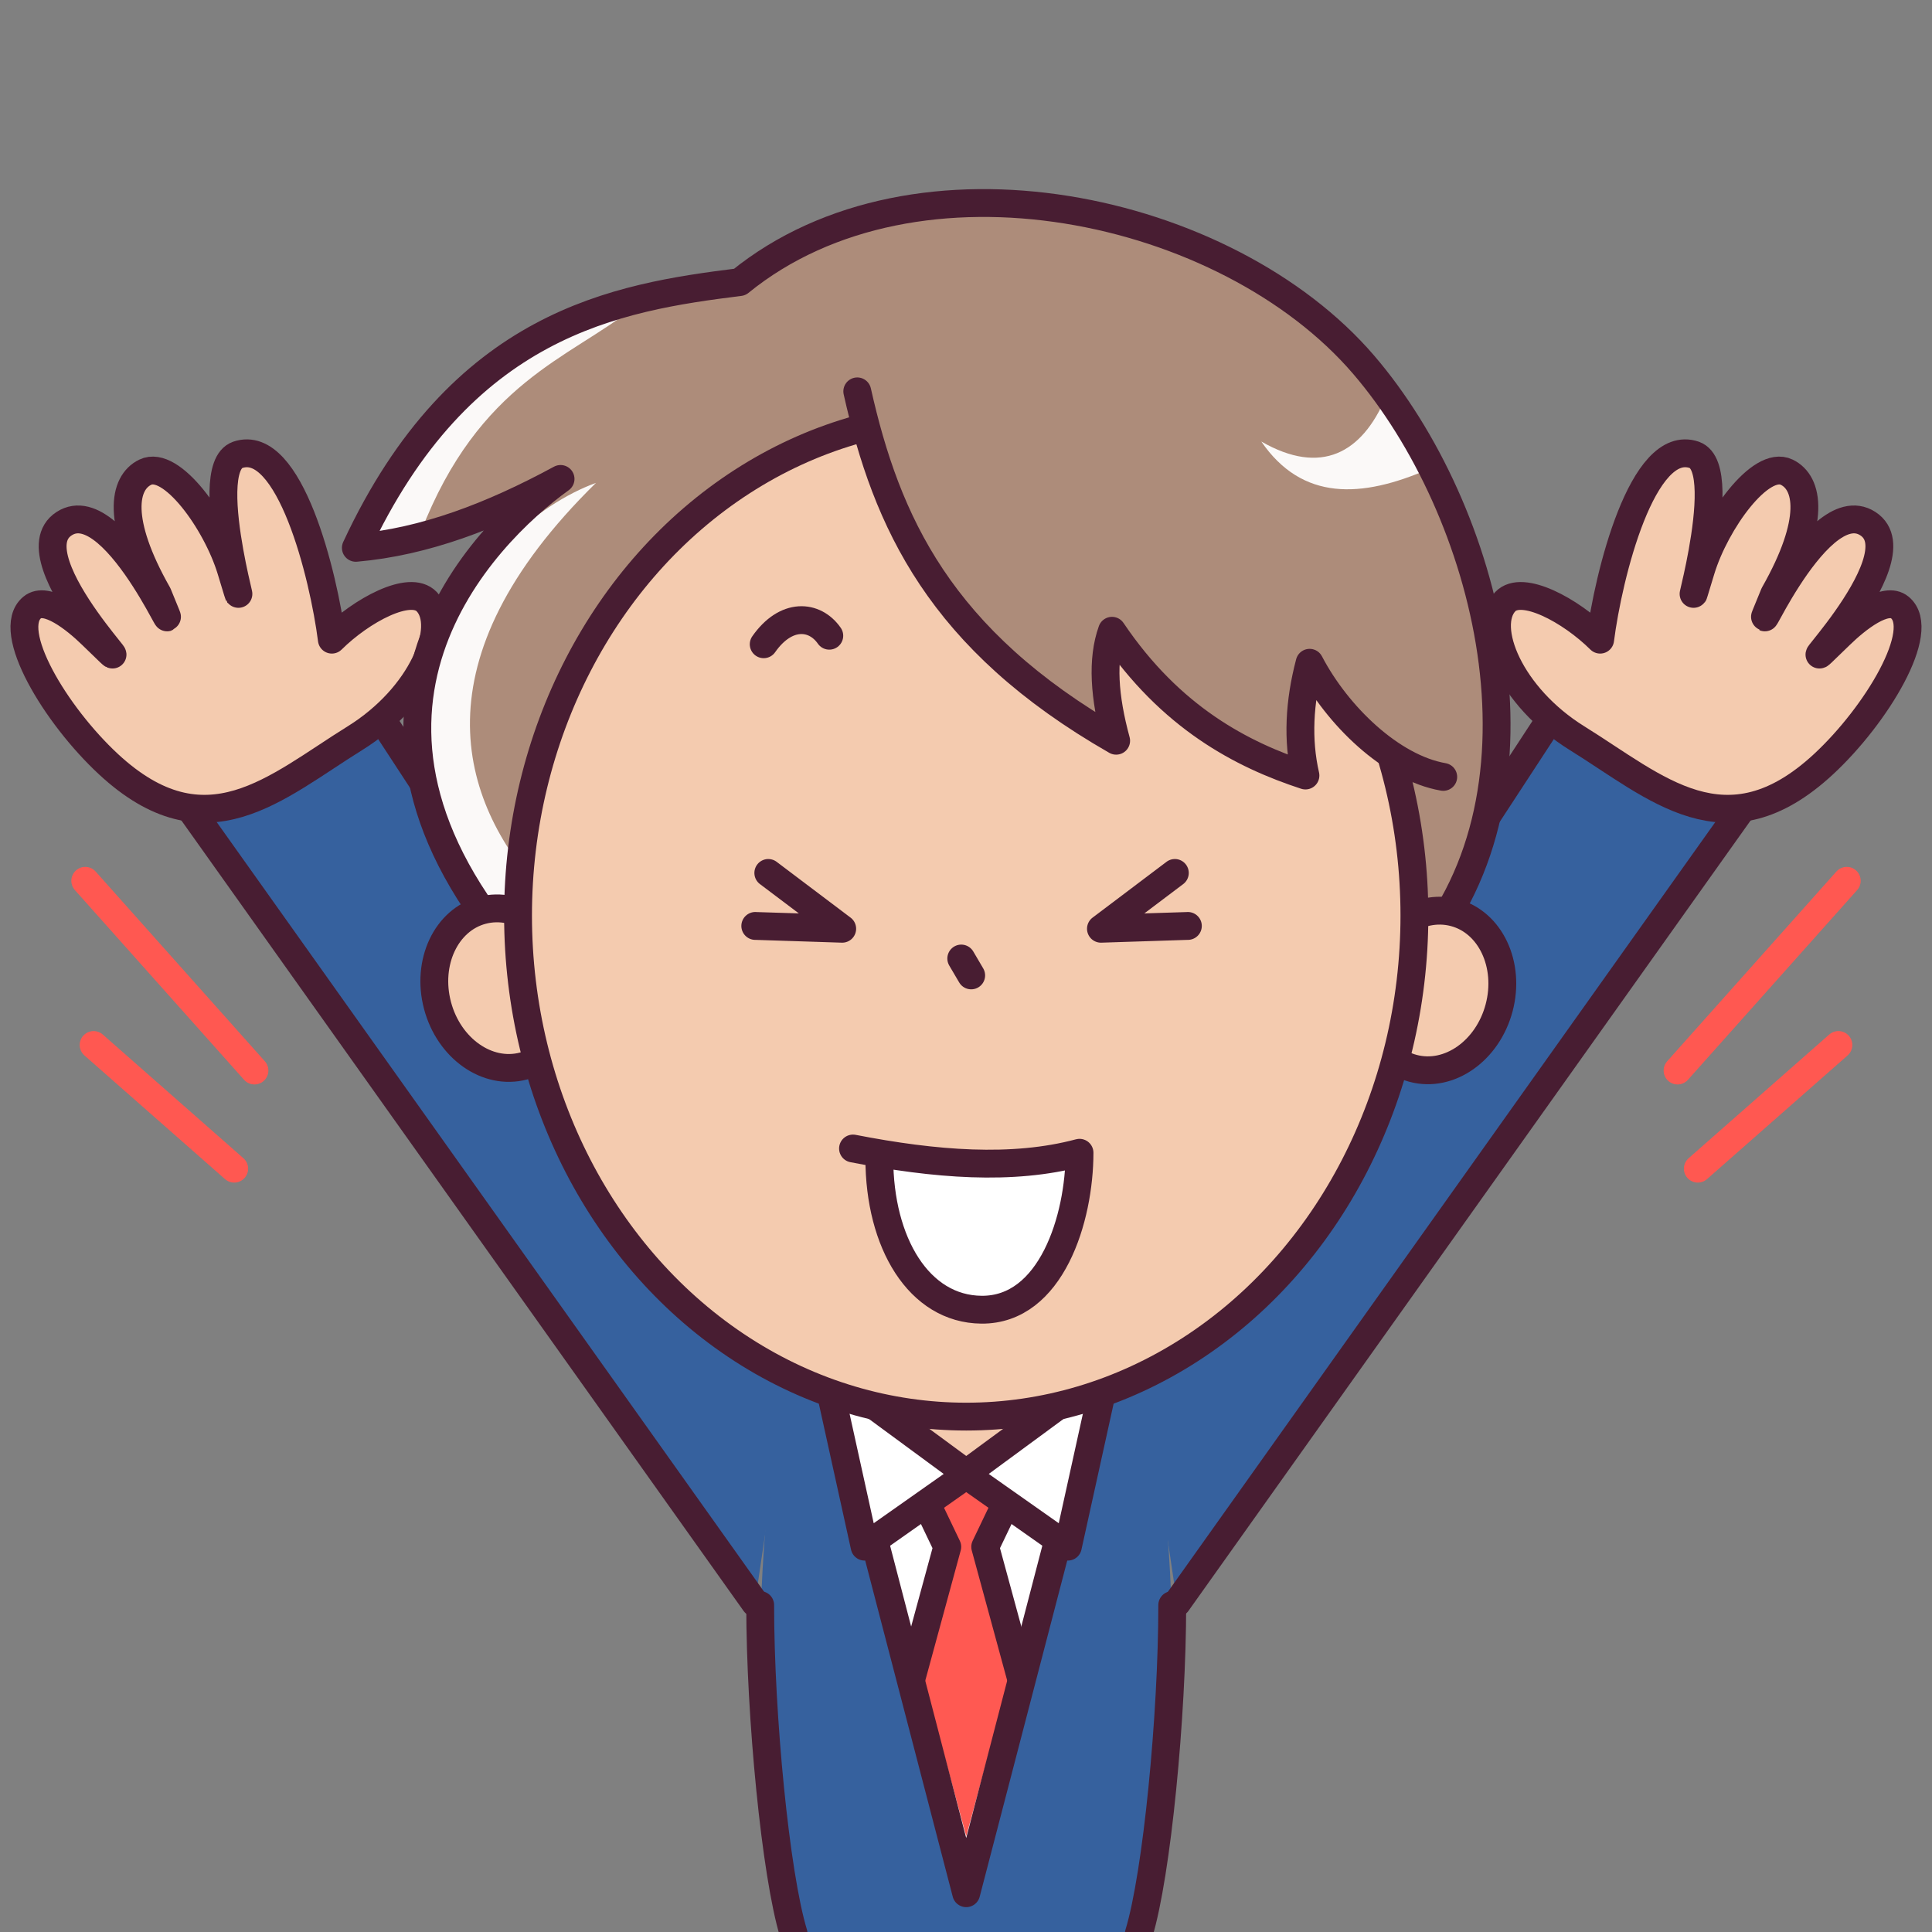 <svg width="120" height="120" version="1.1" viewBox="0 0 120 120" xmlns="http://www.w3.org/2000/svg">
 <rect x="0" y="0" width="120" height="120" fill="#808080" stroke="none"/>
 <g transform="translate(276.109)">
  <g transform="matrix(1.307,0,0,1.307,-229.495,-412.716)">
   <g transform="translate(-.2)">
    <path d="m2.249 380.741c-1.018 2.289-1.587 8.943-1.587 13.461s0.729 11.04 1.587 13.461h16.408c0.858-2.421 1.587-8.943 1.587-13.461s-0.57-11.171-1.587-13.461z" fill="#36619e" fill-rule="evenodd"/>
    <path d="m0.661 392.05c0 5.24 0.729 12.803 1.587 15.611m16.408 0c0.858-2.808 1.587-10.371 1.587-15.611" fill="none" stroke="#481d32" stroke-linecap="round" stroke-linejoin="round" stroke-width="1.323"/>
   </g>
   <path d="m3.638 380.344 6.615 25.4 6.615-25.4" fill="#fff" fill-rule="evenodd"/>
   <path d="m7.668 385.762 1.684 3.519-1.263 5.8 2.164 7.951 2.164-7.951-1.263-5.8 1.684-3.519z" fill="#ff5952" fill-rule="evenodd"/>
   <path d="m12.852 395.517-1.698-6.235 1.684-3.519h-5.17l1.684 3.519-1.698 6.235" fill="#ff5952" fill-rule="evenodd" stroke="#481d32" stroke-linecap="round" stroke-linejoin="round" stroke-width="1.323"/>
   <path d="m3.638 380.344 3.741 14.367 2.873 11.033 6.615-25.4" fill="none" stroke="#481d32" stroke-linecap="round" stroke-linejoin="round" stroke-width="1.323"/>
   <rect x="5.821" y="380.211" width="8.864" height="5.689" fill="#f4cbaf" stroke="#481d32" stroke-linecap="round" stroke-linejoin="round" stroke-width="1.323"/>
   <path d="m3.572 380.873 1.852 8.401 4.829-3.4 4.829 3.4 1.852-8.401-6.681 4.912z" fill="#fff" fill-rule="evenodd" stroke="#481d32" stroke-linecap="round" stroke-linejoin="round" stroke-width="1.323"/>
  </g>
  <g transform="matrix(-1.307,0,0,1.307,765.021,-613.226)">
   <path d="m779.786 501.301 8.793 4.864-27.876 39.195-1.799-12.12z" fill="#36619e" fill-rule="evenodd"/>
   <path d="m758.904 533.24 20.882-31.939 8.793 4.864-27.876 39.195" fill="none" stroke="#481d32" stroke-linecap="round" stroke-linejoin="round" stroke-width="1.323"/>
   <path d="m785.279 490.802c1.944 0.662-1.007 9.815 0.326 5.457 0.695-2.271 2.824-5.235 4.07-4.634 1.038 0.501 1.396 2.293-0.594 5.796-1.715 4.192 1.906-5.008 4.454-3.348s-4.889 8.75-1.31 5.277c0.774-0.752 2.15-1.856 2.825-1.296 1.318 1.093-1.113 5.12-3.626 7.449-4.637 4.297-7.939 1.105-11.71-1.235-3.181-1.973-4.544-5.293-3.415-6.488 0.795-0.842 3.107 0.412 4.511 1.804 0.389-3.059 2.012-9.619 4.468-8.783z" fill="#f4cbaf" fill-rule="evenodd" stroke="#481d32" stroke-linecap="round" stroke-linejoin="round" stroke-width="1.323"/>
  </g>
  <g transform="matrix(1.307,0,0,1.307,-1197.239,-613.226)">
   <path d="m779.786 501.301 8.793 4.864-27.876 39.195-1.799-12.12z" fill="#36619e" fill-rule="evenodd"/>
   <path d="m758.904 533.24 20.882-31.939 8.793 4.864-27.876 39.195" fill="none" stroke="#481d32" stroke-linecap="round" stroke-linejoin="round" stroke-width="1.323"/>
   <path d="m785.279 490.802c1.944 0.662-1.007 9.815 0.326 5.457 0.695-2.271 2.824-5.235 4.07-4.634 1.038 0.501 1.396 2.293-0.594 5.796-1.715 4.192 1.906-5.008 4.454-3.348s-4.889 8.75-1.31 5.277c0.774-0.752 2.15-1.856 2.825-1.296 1.318 1.093-1.113 5.12-3.626 7.449-4.637 4.297-7.939 1.105-11.71-1.235-3.181-1.973-4.544-5.293-3.415-6.488 0.795-0.842 3.107 0.412 4.511 1.804 0.389-3.059 2.012-9.619 4.468-8.783z" fill="#f4cbaf" fill-rule="evenodd" stroke="#481d32" stroke-linecap="round" stroke-linejoin="round" stroke-width="1.323"/>
  </g>
  <g transform="matrix(1.307,0,0,1.307,-229.433,-412.716)">
   <path d="m-8.419 363.978h36.856c10.903-7.094 7.355-23.057 0.655-30.87-6.491-7.569-21.253-10.764-29.654-3.929-5.825 0.729-13.254 1.91-18.241 12.629 3.274-0.286 6.455-1.501 9.729-3.274-3.991 2.872-13.424 12.511 0.655 25.444z" fill="#ad8c7a" fill-rule="evenodd"/>
   <path d="m24.228 336.756c2.855 1.641 4.778 0.526 5.893-2.058 0.935 1.123 1.621 2.245 2.058 3.368-3.187 1.388-6.007 1.526-7.951-1.31zm-42.656 4.958 2.713-0.655c2.769-7.145 7.133-8.276 10.103-10.664-3.118 1.032-8.762 2.891-12.816 11.319zm8.419 16.37-2.058 1.684c-8.141-9.617-0.948-18.999 4.677-21.047-8.61 8.448-6.483 15.114-2.619 19.364z" fill="#fff" fill-opacity=".948" fill-rule="evenodd"/>
   <path d="m31.702 361.136c6.761-7.893 3.304-21.134-2.609-28.028-6.491-7.569-21.253-10.764-29.654-3.929-5.825 0.729-13.254 1.91-18.241 12.629 3.274-0.286 6.455-1.501 9.729-3.274-3.713 2.672-12.137 11.202-1.953 22.792" fill="none" stroke="#481d32" stroke-linecap="round" stroke-linejoin="round" stroke-width="1.323"/>
  </g>
  <g transform="matrix(1.307,0,0,1.307,-228.897,-462.265)">
   <ellipse transform="rotate(-14.855)" cx="-114.531" cy="384.119" rx="3.213" ry="3.828" fill="#f4cbaf" stroke="#481d32" stroke-width="1.323"/>
   <ellipse transform="matrix(-.967 -.256 -.256 .967 0 0)" cx="-133.466" cy="379.097" rx="3.213" ry="3.828" fill="#f4cbaf" stroke="#481d32" stroke-width="1.323"/>
   <ellipse cx="9.795" cy="397.193" rx="21.299" ry="23.812" fill="#f4cbaf"/>
   <path d="m9.559 399.235 0.472 0.803" fill="none" stroke="#481d32" stroke-linecap="round" stroke-width="1.323"/>
   <ellipse cx="9.795" cy="397.193" rx="21.299" ry="23.812" fill="none" stroke="#481d32" stroke-linecap="round" stroke-linejoin="round" stroke-width="1.323"/>
  </g>
  <g transform="matrix(1.307,0,0,1.307,-229.433,-412.716)">
   <path d="m5.027 334.372c1.392 6.204 3.916 11.798 12.303 16.603-0.566-2.075-0.69-3.855-0.198-5.226 2.793 4.141 6.183 5.894 9.194 6.879-0.389-1.695-0.295-3.486 0.198-5.358 1.316 2.519 3.89 4.996 6.35 5.424-2.121-4.758-2.796-8.496-8.119-13.752-7.098-7.01-13.093-5.327-19.729-4.571z" fill="#ad8c7a" fill-rule="evenodd"/>
   <path d="m5.027 334.372c1.392 6.204 3.916 11.798 12.303 16.603-0.566-2.075-0.69-3.855-0.198-5.226 2.793 4.141 6.183 5.894 9.194 6.879-0.389-1.695-0.295-3.486 0.198-5.358 1.316 2.519 3.89 4.996 6.35 5.424" fill="none" stroke="#481d32" stroke-linecap="round" stroke-linejoin="round" stroke-width="1.323"/>
  </g>
  <path d="m-228.674 40.016c1.384-1.976 3.167-1.832 4.074-0.53" fill="none" stroke="#481d32" stroke-linecap="round" stroke-width="1.729"/>
  <path d="m-223.127 71.336c5.079 0.989 9.899 1.38 14.069 0.264 0 4.072-1.749 9.784-6.088 9.748-3.888-0.032-6.346-4.157-6.346-9.399" fill="#fff" fill-rule="evenodd" stroke="#481d32" stroke-linecap="round" stroke-linejoin="round" stroke-width="1.729"/>
  <g transform="matrix(1.307,0,0,1.307,-1336.032,-613.226)" fill="#481d32" fill-rule="evenodd" shape-rendering="auto">
   <path d="m866.797 510.01a0.662 0.662 0 0 0 -0.412 0.139l-3.506 2.646a0.662 0.662 0 0 0 0.42 1.189l4.1-0.133a0.662 0.662 0 1 0 -0.041 -1.322l-2.018 0.064 1.842-1.389a0.662 0.662 0 0 0 -0.385 -1.195z" color="#000000" color-rendering="auto" dominant-baseline="auto" image-rendering="auto" solid-color="#000000" style="font-feature-settings:normal;font-variant-alternates:normal;font-variant-caps:normal;font-variant-ligatures:normal;font-variant-numeric:normal;font-variant-position:normal;isolation:auto;mix-blend-mode:normal;shape-padding:0;text-decoration-color:#000000;text-decoration-line:none;text-decoration-style:solid;text-indent:0;text-orientation:mixed;text-transform:none;white-space:normal"/>
   <path d="m847.464 510.01a0.662 0.662 0 0 1 0.412 0.139l3.506 2.646a0.662 0.662 0 0 1 -0.42 1.189l-4.1-0.133a0.662 0.662 0 1 1 0.041 -1.322l2.018 0.064-1.842-1.389a0.662 0.662 0 0 1 0.385 -1.195z" color="#000000" color-rendering="auto" dominant-baseline="auto" image-rendering="auto" solid-color="#000000" style="font-feature-settings:normal;font-variant-alternates:normal;font-variant-caps:normal;font-variant-ligatures:normal;font-variant-numeric:normal;font-variant-position:normal;isolation:auto;mix-blend-mode:normal;shape-padding:0;text-decoration-color:#000000;text-decoration-line:none;text-decoration-style:solid;text-indent:0;text-orientation:mixed;text-transform:none;white-space:normal"/>
  </g>
  <path d="m-270.295 64.906 8.733 7.682m-9.252-17.88 10.51 11.785m98.382-1.587-8.733 7.682m9.252-17.88-10.51 11.785" fill="none" stroke="#ff5851" stroke-linecap="round" stroke-linejoin="round" stroke-width="1.729"/>
 </g>
</svg>
